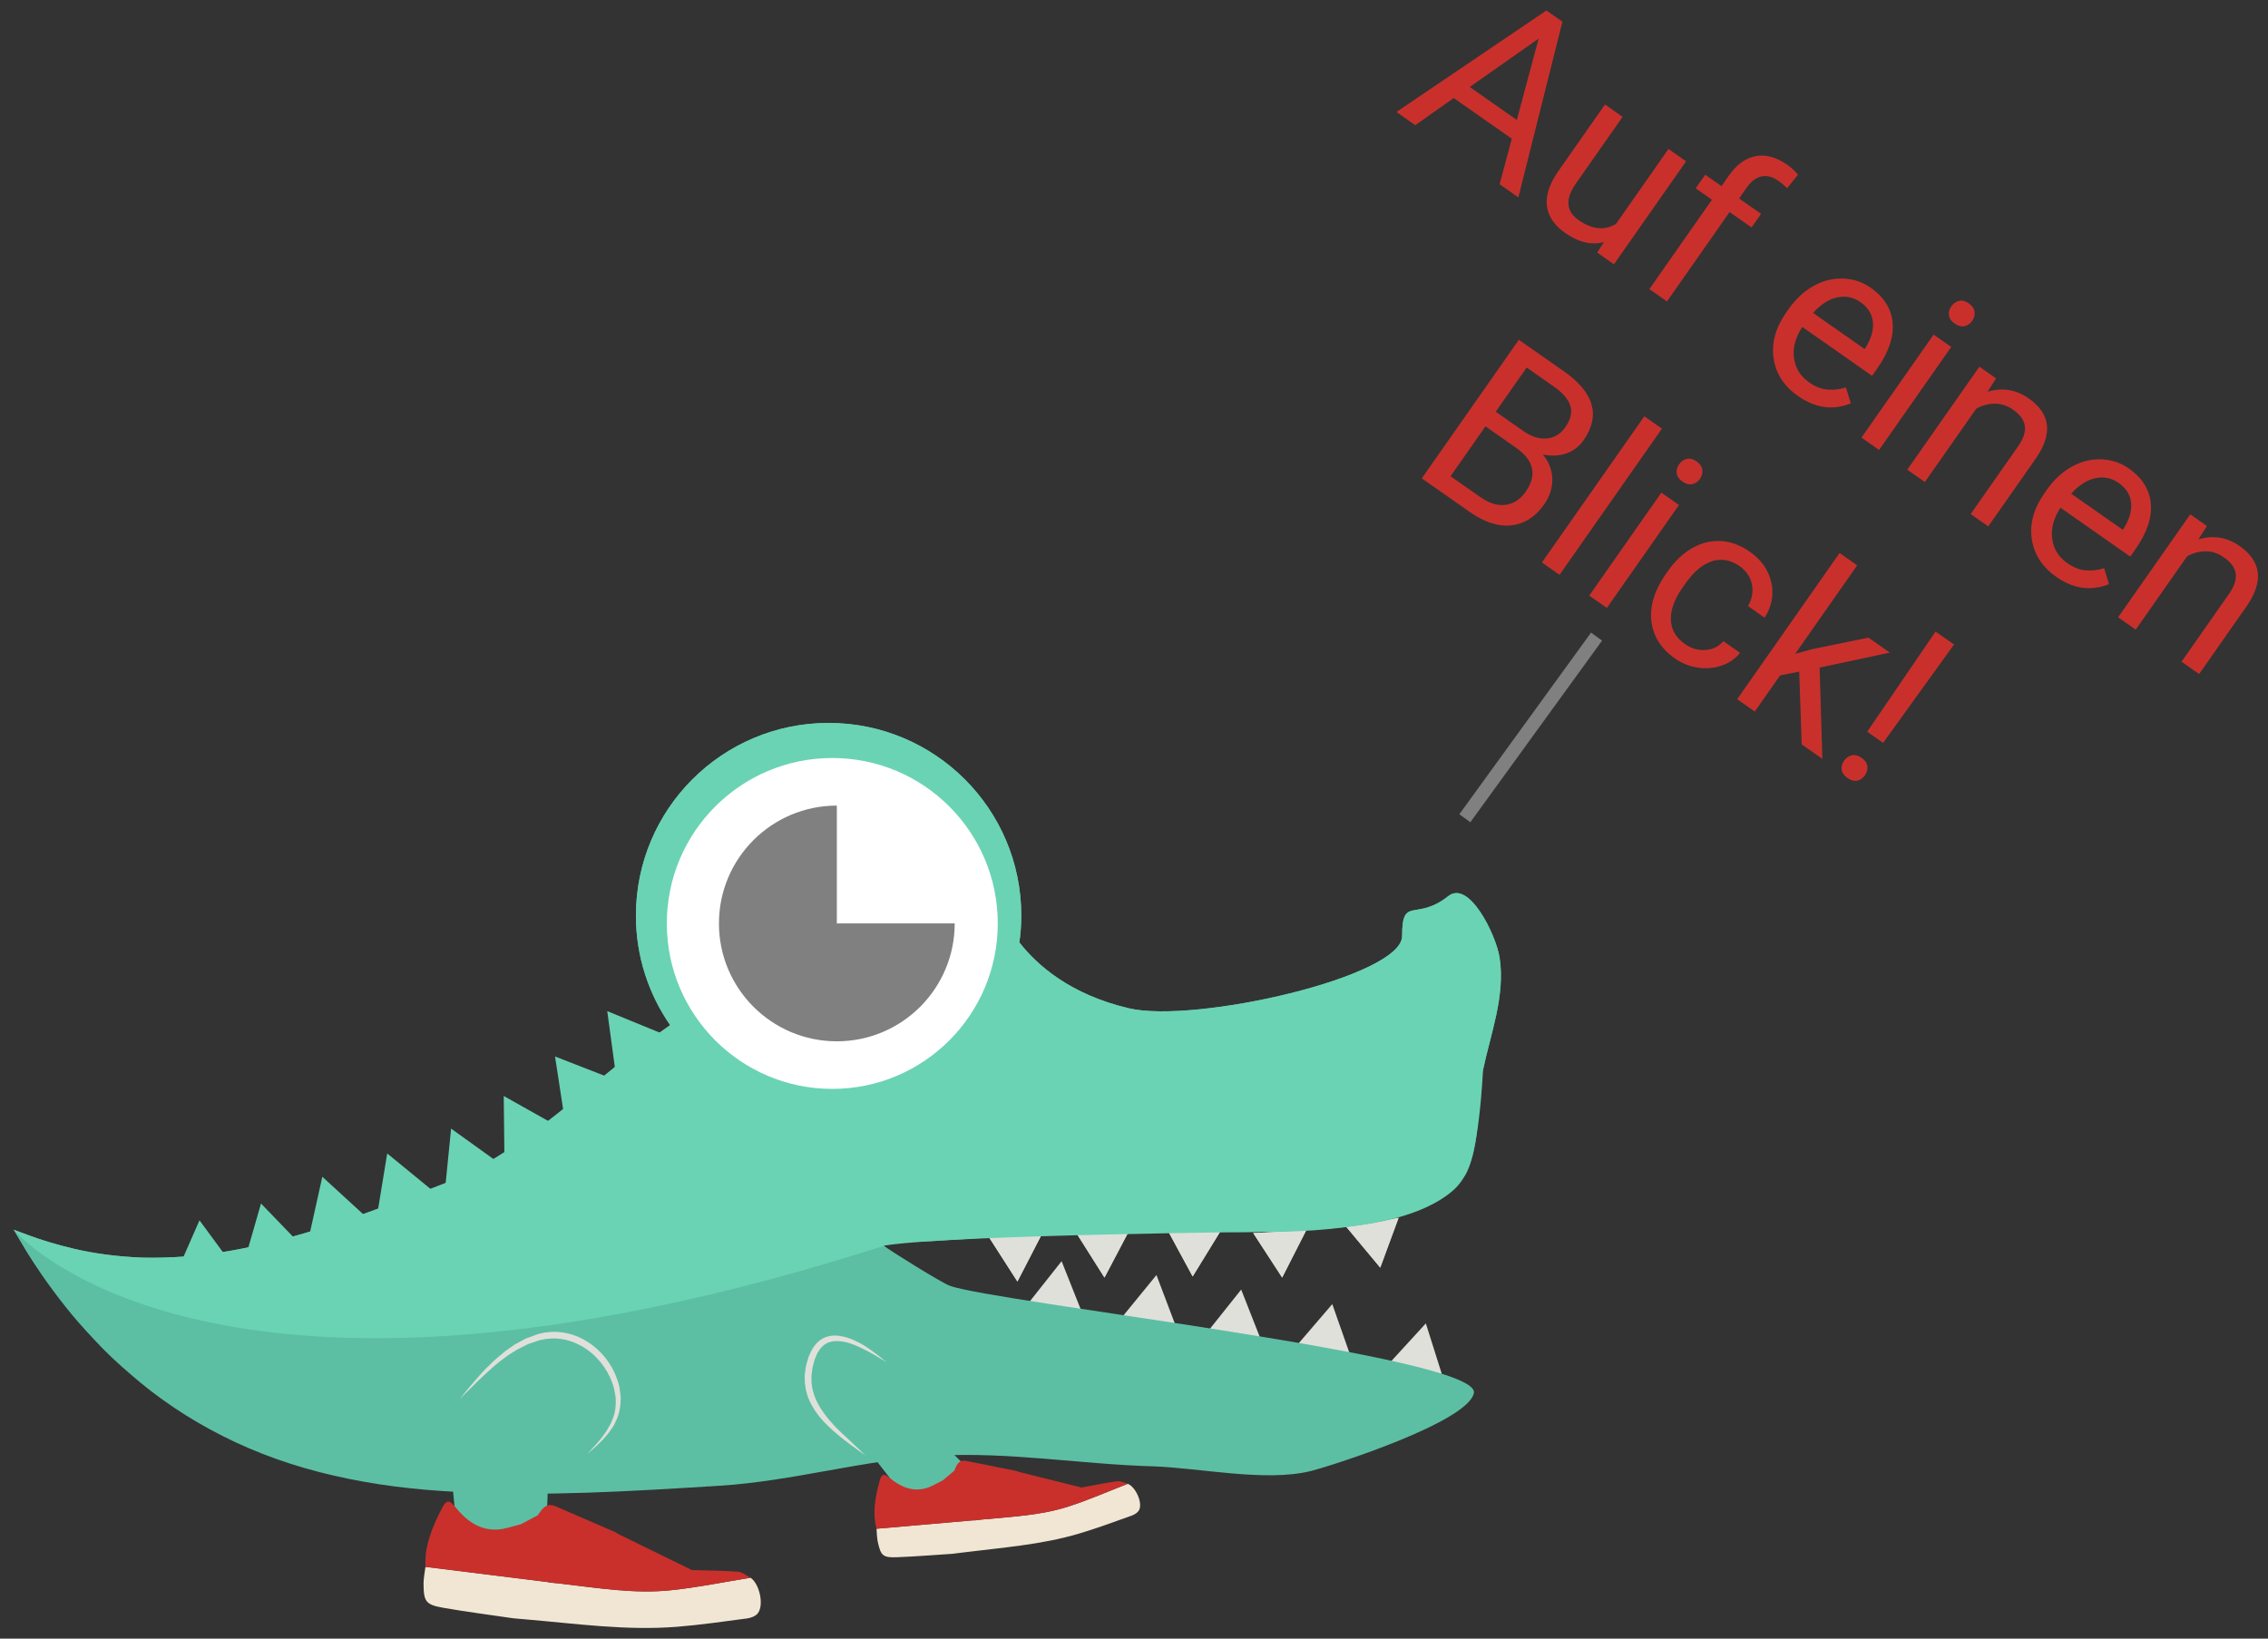 <?xml version="1.0" encoding="utf-8"?>
<!-- Generator: Adobe Illustrator 16.0.0, SVG Export Plug-In . SVG Version: 6.00 Build 0)  -->
<!DOCTYPE svg PUBLIC "-//W3C//DTD SVG 1.1//EN" "http://www.w3.org/Graphics/SVG/1.1/DTD/svg11.dtd">
<svg version="1.1" id="Ebene1" xmlns="http://www.w3.org/2000/svg" xmlns:xlink="http://www.w3.org/1999/xlink" x="0px" y="0px"
	 width="333.5px" height="241px" viewBox="0 0 333.5 241" enable-background="new 0 0 333.5 241" xml:space="preserve">
<rect x="0" y="0" width="333.5" height="241" fill="#333333" stroke="none"/>
<polygon fill="#E0E0DA" points="149.607,188.48 147.5,185.195 145.392,181.914 149.289,181.73 153.187,181.547 151.396,185.014 "/>
<polygon fill="#E0E0DA" points="162.408,187.898 160.326,184.6 158.242,181.301 162.14,181.145 166.041,180.992 164.224,184.445 "/>
<polygon fill="#E0E0DA" points="175.376,187.732 173.517,184.303 171.66,180.871 175.56,180.977 179.46,181.084 177.419,184.408 "/>
<polygon fill="#E0E0DA" points="188.537,187.895 186.41,184.623 184.283,181.354 188.179,181.146 192.076,180.941 190.306,184.418 
	"/>
<polygon fill="#E0E0DA" points="202.96,186.436 200.462,183.436 197.966,180.439 201.812,179.775 205.656,179.111 204.308,182.773 
	"/>
<polygon fill="#E0E0DA" points="149.607,188.48 147.5,185.195 145.392,181.914 149.289,181.73 153.187,181.547 151.396,185.014 "/>
<polygon fill="#E0E0DA" points="162.408,187.898 160.326,184.6 158.242,181.301 162.14,181.145 166.041,180.992 164.224,184.445 "/>
<polygon fill="#E0E0DA" points="175.376,187.732 173.517,184.303 171.66,180.871 175.56,180.977 179.46,181.084 177.419,184.408 "/>
<polygon fill="#E0E0DA" points="188.537,187.895 186.41,184.623 184.283,181.354 188.179,181.146 192.076,180.941 190.306,184.418 
	"/>
<polygon fill="#E0E0DA" points="202.96,186.436 200.462,183.436 197.966,180.439 201.812,179.775 205.656,179.111 204.308,182.773 
	"/>
<polygon fill="#E0E0DA" points="209.664,194.637 210.839,198.357 212.013,202.078 208.203,201.234 204.392,200.391 207.029,197.512 
	"/>
<polygon fill="#E0E0DA" points="195.906,191.803 197.201,195.484 198.494,199.164 194.658,198.443 190.824,197.723 193.365,194.762 
	"/>
<polygon fill="#E0E0DA" points="182.511,189.664 183.939,193.295 185.365,196.926 181.507,196.348 177.648,195.766 180.08,192.715 
	"/>
<polygon fill="#E0E0DA" points="170.052,187.525 171.435,191.174 172.816,194.822 168.964,194.195 165.115,193.566 167.583,190.547 
	"/>
<polygon fill="#E0E0DA" points="156.105,185.486 157.544,189.113 158.984,192.736 155.125,192.174 151.263,191.607 153.685,188.545 
	"/>
<path fill="#FFFFFF" d="M156.384,91.814"/>
<path fill="#5CBFA3" d="M134.509,182.631c0.873,0.105,24.543-1.533,26.389-1.609c9.461-0.396,18.928,0.535,28.4,0.021
	c7.621-0.414,17.92-0.742,24.17-5.783c4.73-3.82,3.486-12.545,4.598-17.869c1.086-5.215,3.322-10.961,2.441-16.566
	c-0.527-3.363-4.49-11.455-7.539-9.033c-4.787,3.797-6.791-0.135-6.791,5.865c0,5.998-30.42,12.912-40.15,10.643
	c-8.658-2.02-13.545-6.375-16.131-9.695c0.182-1.291,0.281-2.607,0.281-3.947c0-15.648-12.686-28.334-28.334-28.334
	s-28.334,12.686-28.334,28.334c0,5.988,1.863,11.539,5.035,16.115c-10.955,7.5-21.043,18.521-32.938,23.184
	c-5.874,2.301-11.487,4.445-16.805,6.176c-5.317,1.727-10.337,3.029-14.998,3.838c-4.661,0.82-8.959,1.076-12.81,0.996
	c-3.843-0.143-7.234-0.633-10.047-1.287c-2.807-0.66-5.055-1.381-6.572-1.945c-1.543-0.572-2.365-0.877-2.365-0.877
	s0.634,1.154,1.877,3.188c1.26,2.033,3.145,4.871,5.704,8.088c1.276,1.625,2.729,3.271,4.344,4.977
	c1.609,1.742,3.396,3.424,5.339,5.074c3.878,3.387,8.41,6.467,13.439,9.002c5.027,2.553,10.551,4.51,16.373,5.836
	c5.824,1.354,11.947,2.096,18.191,2.398c6.315,0.348,12.638,0.326,18.958,0.121c6.543-0.213,13.084-0.623,19.613-1.029
	c10.756-0.67,21.191-3.826,31.953-4.418c10.561-0.58,21.111,1.252,31.66,1.563c6.791,0.201,16.727,2.373,23.373,0.67
	c3.443-0.883,23.037-7.209,23.896-11.447c1.104-5.443-70.744-13.352-77.131-15.803c-1.197-0.459-8.678-5.098-9.668-5.883
	C131.376,182.479,132.949,182.443,134.509,182.631z"/>
<polygon fill="#6AD3B3" points="25.676,187.814 29.334,179.475 34.728,186.813 "/>
<polygon fill="#6AD3B3" points="35.864,185.758 38.379,177.004 44.702,183.561 "/>
<polygon fill="#6AD3B3" points="55.463,178.629 56.938,169.643 63.985,175.414 "/>
<polygon fill="#6AD3B3" points="65.427,175.049 66.334,165.988 73.73,171.305 "/>
<polygon fill="#6AD3B3" points="74.175,170.295 74.072,161.189 82.011,165.652 "/>
<polygon fill="#6AD3B3" points="82.996,164.381 81.615,155.381 90.101,158.686 "/>
<polygon fill="#6AD3B3" points="90.517,157.736 89.294,148.713 97.722,152.164 "/>
<polygon fill="#6AD3B3" points="45.423,181.961 47.397,173.072 54.11,179.225 "/>
<path fill-rule="evenodd" clip-rule="evenodd" fill="#5A4739" d="M54.389,221.902c-0.053-0.078-0.105-0.154-0.159-0.23
	C54.284,221.748,54.336,221.824,54.389,221.902z"/>
<polygon fill-rule="evenodd" clip-rule="evenodd" fill="#5CBFA3" points="66.551,218.648 67.051,223.648 74.718,226.648 
	80.382,223.531 80.718,214.982 "/>
<g>
	<path fill-rule="evenodd" clip-rule="evenodd" fill="#F1E6D4" d="M110.365,232.043c1.33,0.893,2.023,4.066,1.047,5.258
		c-0.328,0.398-0.992,0.65-1.537,0.725c-3.42,0.453-6.84,0.949-10.275,1.227c-7.482,0.602-14.898-0.459-22.328-1.088
		c-0.584-0.051-1.17-0.104-1.754-0.152c-3.444-0.508-6.897-0.947-10.323-1.547c-2.6-0.455-2.902-0.904-2.913-3.566
		c-0.004-0.816,0.181-1.635,0.28-2.455c5.971,0.742,11.942,1.484,17.913,2.227c0.15,0.031,0.303,0.061,0.455,0.092
		c0.414,0.039,0.832,0.078,1.248,0.115c0.174,0.023,0.35,0.045,0.523,0.066c5.285,0.607,10.574,1.49,15.898,0.943
		C102.544,233.482,106.445,232.674,110.365,232.043z"/>
	<path fill-rule="evenodd" clip-rule="evenodd" fill="#C84A5C" d="M80.474,232.67c0.15,0.031,0.303,0.061,0.455,0.092
		C80.777,232.73,80.625,232.701,80.474,232.67z"/>
	<path fill-rule="evenodd" clip-rule="evenodd" fill="#C9302C" d="M108.519,231.158c-2.25-0.168-4.512-0.174-6.77-0.24
		c-3.584-1.754-7.168-3.506-10.75-5.26c-0.184-0.111-0.367-0.223-0.551-0.334c-2.973-1.285-5.943-2.57-8.916-3.855
		c-1.344-0.453-1.857,0.563-2.473,1.4c0.441,0.223,0.873,0.461,1.322,0.662c-0.449-0.201-0.881-0.439-1.322-0.662
		c-0.824,0.438-1.65,0.873-2.475,1.311c-1.158,0.271-2.311,0.725-3.481,0.775c-2.631,0.115-4.529-1.316-6.122-3.275
		c-0.946-1.166-1.361-1.105-2.04,0.234c-1.36,2.682-2.545,5.418-2.382,8.529c5.971,0.742,11.942,1.484,17.913,2.227
		c0.15,0.031,0.303,0.061,0.455,0.092c0.414,0.039,0.832,0.078,1.248,0.115l0.533,0.053c-0.002,0.004-0.006,0.01-0.01,0.014
		c5.285,0.607,10.574,1.49,15.898,0.943c3.945-0.404,7.846-1.213,11.766-1.844C109.751,231.734,109.152,231.205,108.519,231.158z"/>
</g>
<polyline fill-rule="evenodd" clip-rule="evenodd" fill="#5CBFA3" points="128.644,214.539 133.332,220.588 141.695,216.566 
	141.451,215.092 132.195,205.967 "/>
<g>
	<path fill-rule="evenodd" clip-rule="evenodd" fill="#F1E6D4" d="M165.833,218.229c1.166,0.467,2.219,2.787,1.666,3.861
		c-0.188,0.361-0.656,0.664-1.061,0.809c-2.551,0.91-5.094,1.85-7.686,2.627c-5.643,1.689-11.506,2.09-17.311,2.824
		c-0.457,0.059-0.914,0.113-1.371,0.172c-2.725,0.174-5.447,0.404-8.174,0.506c-2.07,0.078-2.377-0.219-2.82-2.26
		c-0.137-0.627-0.129-1.285-0.188-1.93c4.703-0.41,9.406-0.818,14.109-1.229c0.121,0,0.242-0.002,0.363-0.004
		c0.326-0.037,0.652-0.076,0.977-0.115c0.139-0.012,0.277-0.023,0.414-0.037c4.154-0.398,8.357-0.588,12.354-1.883
		C160.068,220.615,162.929,219.354,165.833,218.229z"/>
	<path fill-rule="evenodd" clip-rule="evenodd" fill="#C84A5C" d="M143,223.609c0.121,0,0.242-0.002,0.363-0.004
		C143.242,223.607,143.121,223.609,143,223.609z"/>
	<path fill-rule="evenodd" clip-rule="evenodd" fill="#C9302C" d="M164.271,217.854c-1.754,0.238-3.49,0.604-5.232,0.922
		c-3.037-0.756-6.076-1.514-9.111-2.271c-0.16-0.055-0.318-0.109-0.479-0.166c-2.49-0.498-4.982-0.998-7.473-1.498
		c-1.105-0.127-1.332,0.736-1.668,1.48c0.373,0.1,0.746,0.211,1.123,0.293c-0.377-0.082-0.75-0.193-1.123-0.293
		c-0.563,0.471-1.123,0.941-1.684,1.412c-0.846,0.398-1.656,0.936-2.543,1.166c-2.002,0.52-3.693-0.268-5.236-1.51
		c-0.916-0.74-1.225-0.625-1.527,0.514c-0.604,2.279-1.064,4.576-0.428,6.936c4.703-0.41,9.406-0.818,14.109-1.229
		c0.121,0,0.242-0.002,0.363-0.004c0.326-0.037,0.652-0.076,0.977-0.115l0.42-0.047c-0.002,0.002-0.004,0.008-0.006,0.01
		c4.154-0.398,8.357-0.588,12.354-1.883c2.961-0.955,5.822-2.217,8.727-3.342C165.312,218.092,164.767,217.785,164.271,217.854z"/>
</g>
<path fill="#6AD3B3" d="M218.066,157.391c1.086-5.215,3.322-10.961,2.441-16.566c-0.527-3.363-4.49-11.455-7.539-9.033
	c-4.787,3.797-6.791-0.135-6.791,5.865c0,5.998-30.42,12.912-40.15,10.643c-8.658-2.02-13.545-6.375-16.131-9.695
	c0.182-1.291,0.281-2.607,0.281-3.947c0-15.648-12.686-28.334-28.334-28.334s-28.334,12.686-28.334,28.334
	c0,5.988,1.863,11.539,5.035,16.115c-10.955,7.5-21.043,18.521-32.938,23.184c-5.874,2.301-11.487,4.445-16.805,6.176
	c-5.317,1.727-10.337,3.029-14.998,3.838c-4.661,0.82-8.959,1.076-12.81,0.996c-3.843-0.143-7.234-0.633-10.047-1.287
	c-2.807-0.66-5.055-1.381-6.572-1.945c-1.543-0.572-2.365-0.877-2.365-0.877s28.395,34.314,128.146,2.314
	c10.479-1.605,57.73-2.023,57.73-2.023s22.373,0.168,27.166-7.832C217.511,170.814,218.066,157.391,218.066,157.391z"/>
<circle fill="#FFFFFF" cx="122.385" cy="135.814" r="24.333"/>
<path fill="#808080" d="M140.384,135.814c0,9.574-7.76,17.334-17.332,17.334s-17.334-7.76-17.334-17.334
	c0-9.572,7.762-17.332,17.334-17.332v17.332H140.384z"/>
<g>
	<path fill="#E0E0DA" d="M67.618,205.736c0,0,0.408-0.502,1.125-1.383c0.367-0.432,0.813-0.957,1.326-1.561
		c0.533-0.584,1.105-1.273,1.822-1.943c0.684-0.701,1.497-1.395,2.377-2.102c0.465-0.326,0.932-0.676,1.43-1.008
		c0.529-0.283,1.07-0.576,1.619-0.871c0.6-0.221,1.207-0.443,1.822-0.67c0.305-0.068,0.611-0.137,0.92-0.207l1.025-0.105
		c1.352-0.063,2.729,0.209,3.98,0.75c2.512,1.098,4.459,3.23,5.434,5.561c0.25,0.598,0.43,1.139,0.586,1.801
		c0.061,0.588,0.186,1.131,0.189,1.715c-0.016,1.203-0.227,2.299-0.674,3.203c-0.107,0.227-0.211,0.449-0.313,0.666
		c-0.119,0.207-0.254,0.396-0.383,0.584c-0.25,0.381-0.498,0.727-0.775,1.018c-0.51,0.619-1.02,1.088-1.43,1.482
		c-0.408,0.396-0.77,0.662-0.998,0.863c-0.232,0.195-0.355,0.301-0.355,0.301s0.451-0.467,1.215-1.301
		c0.371-0.426,0.834-0.932,1.275-1.574c0.244-0.305,0.453-0.66,0.66-1.041c0.102-0.189,0.225-0.375,0.326-0.576
		c0.084-0.207,0.17-0.422,0.258-0.639c0.377-0.861,0.496-1.889,0.469-2.902c-0.027-0.523-0.186-1.102-0.275-1.672
		c-0.084-0.254-0.168-0.512-0.254-0.773c-0.092-0.27-0.219-0.529-0.328-0.799c-0.967-2.105-2.76-4.031-5.023-5
		c-1.119-0.494-2.346-0.748-3.545-0.701l-0.867,0.074c-0.311,0.063-0.619,0.123-0.926,0.184c-0.561,0.189-1.115,0.379-1.662,0.564
		c-0.527,0.262-1.047,0.518-1.555,0.77c-0.49,0.291-0.955,0.604-1.418,0.891c-0.887,0.639-1.715,1.271-2.422,1.926
		c-0.73,0.627-1.357,1.256-1.938,1.789c-0.561,0.555-1.049,1.037-1.451,1.436C68.079,205.281,67.618,205.736,67.618,205.736z"/>
</g>
<g>
	<path fill="#E0E0DA" d="M127.267,214.068c0,0-0.395-0.283-1.082-0.779c-0.678-0.51-1.682-1.191-2.807-2.127
		c-0.561-0.467-1.166-0.986-1.764-1.586c-0.611-0.586-1.201-1.275-1.736-2.051c-0.502-0.791-1.006-1.658-1.248-2.646
		c-0.168-0.48-0.199-0.994-0.281-1.5c-0.008-0.51-0.047-1.031,0.025-1.537s0.133-1.018,0.295-1.496l0.209-0.725l0.301-0.695
		c0.408-0.889,1.141-1.85,2.115-2.219c0.973-0.408,1.98-0.307,2.82-0.104c0.857,0.199,1.586,0.561,2.248,0.891
		c1.307,0.697,2.258,1.471,2.934,1.982c0.666,0.529,1.027,0.854,1.027,0.854s-0.414-0.252-1.139-0.693
		c-0.719-0.445-1.771-1.045-3.068-1.635c-0.654-0.273-1.373-0.564-2.152-0.686c-0.771-0.131-1.602-0.125-2.314,0.197l-0.502,0.303
		l-0.43,0.424c-0.148,0.139-0.225,0.334-0.344,0.494l-0.172,0.252l-0.139,0.328l-0.264,0.621l-0.18,0.664
		c-0.148,0.439-0.188,0.895-0.252,1.346c-0.072,0.451-0.037,0.906-0.041,1.357c0.072,0.443,0.086,0.898,0.234,1.324
		c0.205,0.869,0.611,1.674,1.055,2.422c0.479,0.729,0.975,1.426,1.527,2.029c0.533,0.619,1.088,1.168,1.607,1.666
		c1.059,0.992,1.939,1.818,2.557,2.396C126.925,213.723,127.267,214.068,127.267,214.068z"/>
</g>
<line fill="none" stroke="#808080" stroke-width="2" stroke-miterlimit="10" x1="215.398" y1="120.341" x2="234.769" y2="93.627"/>
<g>
	<path fill="#C9302C" d="M222.303,20.401l-8.539-5.98l-5.653,3.991l-2.772-1.941L227.396,1.54l2.352,1.646l-6.477,25.842
		l-2.758-1.931L222.303,20.401z M216.115,12.793l6.929,4.852l3.204-11.964L216.115,12.793z"/>
	<path fill="#C9302C" d="M235.854,35.609c-1.837,0.479-3.732,0.035-5.682-1.33c-1.615-1.132-2.516-2.461-2.704-3.99
		c-0.188-1.529,0.358-3.216,1.636-5.062l6.902-9.855l2.589,1.815l-6.853,9.784c-1.607,2.296-1.478,4.097,0.389,5.403
		c1.979,1.385,3.811,1.569,5.496,0.554l7.716-11.017l2.59,1.813l-10.607,15.146l-2.464-1.727L235.854,35.609z"/>
	<path fill="#C9302C" d="M242.533,42.519l9.205-13.145l-2.394-1.677l1.402-2.002l2.394,1.677l1.088-1.553
		c1.137-1.625,2.45-2.575,3.938-2.854c1.489-0.278,3.027,0.137,4.613,1.248c0.597,0.418,1.135,0.912,1.612,1.481l-1.602,1.989
		c-0.379-0.392-0.817-0.76-1.312-1.106c-0.84-0.587-1.661-0.797-2.462-0.625c-0.802,0.171-1.523,0.716-2.167,1.633l-1.121,1.602
		l3.234,2.264l-1.402,2.002l-3.233-2.264l-9.205,13.145L242.533,42.519z"/>
	<path fill="#C9302C" d="M264.398,58.249c-2.053-1.438-3.251-3.283-3.594-5.532c-0.344-2.25,0.275-4.505,1.856-6.764l0.334-0.477
		c1.052-1.501,2.278-2.643,3.679-3.422c1.4-0.778,2.85-1.139,4.349-1.084c1.498,0.054,2.85,0.503,4.053,1.347
		c1.969,1.379,3.045,3.099,3.229,5.162c0.184,2.061-0.571,4.302-2.264,6.718l-0.755,1.078l-10.261-7.187
		c-1.009,1.52-1.417,3.031-1.227,4.535c0.192,1.504,0.932,2.707,2.22,3.61c0.915,0.64,1.82,0.995,2.716,1.066
		c0.896,0.071,1.799-0.035,2.706-0.317l0.719,2.339C269.523,60.385,266.937,60.027,264.398,58.249z M273.585,44.445
		c-1.045-0.733-2.188-0.967-3.43-0.703c-1.242,0.264-2.428,1.023-3.557,2.277l7.587,5.314l0.137-0.197
		c0.847-1.367,1.206-2.635,1.078-3.804C275.273,46.166,274.668,45.203,273.585,44.445z"/>
	<path fill="#C9302C" d="M286.933,45.049c0.293-0.418,0.67-0.684,1.13-0.794c0.459-0.109,0.94,0.014,1.444,0.365
		c0.504,0.354,0.785,0.767,0.844,1.237c0.059,0.474-0.059,0.92-0.353,1.339c-0.295,0.421-0.67,0.679-1.128,0.776
		c-0.457,0.096-0.938-0.031-1.441-0.384c-0.504-0.354-0.787-0.76-0.847-1.219C286.521,45.909,286.638,45.47,286.933,45.049z
		 M276.311,66.174l-2.59-1.813l10.607-15.146l2.59,1.813L276.311,66.174z"/>
	<path fill="#C9302C" d="M293.512,55.646l-1.25,1.963c2.177-0.646,4.199-0.315,6.065,0.992c3.201,2.242,3.55,5.179,1.048,8.81
		l-7.009,10.009l-2.59-1.814l7.02-10.022c0.755-1.098,1.07-2.08,0.948-2.945c-0.125-0.866-0.705-1.662-1.74-2.387
		c-0.84-0.589-1.734-0.882-2.682-0.879c-0.948,0.004-1.855,0.246-2.719,0.727l-7.559,10.792l-2.589-1.813l10.607-15.146
		L293.512,55.646z"/>
	<path fill="#C9302C" d="M302.362,84.836c-2.054-1.438-3.251-3.281-3.595-5.533c-0.344-2.249,0.275-4.505,1.857-6.762l0.334-0.477
		c1.052-1.503,2.278-2.645,3.68-3.422c1.399-0.777,2.85-1.141,4.349-1.085c1.498,0.054,2.85,0.504,4.053,1.347
		c1.969,1.379,3.045,3.101,3.229,5.162c0.183,2.062-0.571,4.301-2.264,6.717l-0.755,1.078l-10.261-7.186
		c-1.009,1.52-1.417,3.031-1.226,4.536c0.192,1.503,0.932,2.708,2.22,3.608c0.914,0.641,1.82,0.996,2.715,1.068
		c0.896,0.07,1.798-0.035,2.706-0.319l0.718,2.34C307.486,86.972,304.899,86.613,302.362,84.836z M311.549,71.032
		c-1.046-0.732-2.189-0.965-3.43-0.702c-1.242,0.264-2.427,1.022-3.556,2.277l7.587,5.313l0.137-0.195
		c0.847-1.369,1.206-2.637,1.078-3.806C313.236,72.753,312.631,71.79,311.549,71.032z"/>
	<path fill="#C9302C" d="M324.518,77.36l-1.249,1.962c2.176-0.646,4.198-0.313,6.064,0.992c3.201,2.243,3.551,5.179,1.049,8.811
		l-7.009,10.009l-2.59-1.813l7.02-10.023c0.755-1.098,1.07-2.08,0.948-2.945c-0.125-0.866-0.704-1.661-1.741-2.387
		c-0.839-0.59-1.734-0.882-2.682-0.878c-0.949,0.004-1.856,0.246-2.72,0.726l-7.559,10.793l-2.589-1.814l10.607-15.146
		L324.518,77.36z"/>
	<path fill="#C9302C" d="M209.067,70.356l14.274-20.38l6.664,4.666c2.211,1.549,3.554,3.171,4.029,4.865
		c0.474,1.697,0.084,3.44-1.17,5.231c-0.667,0.952-1.528,1.604-2.582,1.96c-1.055,0.353-2.189,0.403-3.403,0.151
		c0.885,1.078,1.345,2.273,1.38,3.584c0.034,1.312-0.366,2.564-1.203,3.759c-1.281,1.829-2.88,2.852-4.797,3.067
		c-1.917,0.214-3.958-0.437-6.123-1.952L209.067,70.356z M219.941,60.552l4.06,2.842c1.176,0.824,2.323,1.188,3.439,1.092
		c1.118-0.096,2.03-0.649,2.737-1.658c0.786-1.123,1.031-2.167,0.735-3.136c-0.296-0.966-1.112-1.917-2.447-2.852l-3.975-2.784
		L219.941,60.552z M218.431,62.706l-5.136,7.336l4.437,3.106c1.251,0.877,2.465,1.243,3.642,1.102
		c1.177-0.143,2.165-0.782,2.962-1.922c1.719-2.453,1.244-4.615-1.425-6.485L218.431,62.706z"/>
	<path fill="#C9302C" d="M229.323,84.543l-2.59-1.814l15.059-21.501l2.59,1.813L229.323,84.543z"/>
	<path fill="#C9302C" d="M246.902,68.29c0.294-0.418,0.67-0.685,1.13-0.794c0.458-0.109,0.941,0.014,1.444,0.365
		c0.504,0.354,0.786,0.767,0.844,1.237c0.059,0.474-0.06,0.919-0.353,1.339c-0.295,0.421-0.671,0.679-1.127,0.775
		c-0.458,0.097-0.938-0.031-1.442-0.384c-0.504-0.354-0.787-0.759-0.846-1.219C246.49,69.15,246.607,68.711,246.902,68.29z
		 M236.28,89.415l-2.59-1.814l10.607-15.146l2.59,1.815L236.28,89.415z"/>
	<path fill="#C9302C" d="M247.783,94.738c0.924,0.647,1.927,0.933,3.01,0.856c1.082-0.077,1.956-0.51,2.619-1.297l2.45,1.716
		c-0.655,0.836-1.532,1.452-2.631,1.851c-1.1,0.398-2.273,0.509-3.518,0.332c-1.246-0.178-2.383-0.626-3.409-1.345
		c-2.062-1.444-3.221-3.281-3.475-5.511s0.456-4.538,2.129-6.928l0.304-0.434c1.032-1.475,2.222-2.598,3.566-3.364
		c1.346-0.77,2.746-1.116,4.204-1.041c1.457,0.074,2.875,0.594,4.257,1.562c1.698,1.188,2.754,2.687,3.167,4.491
		c0.412,1.805,0.086,3.545-0.976,5.222l-2.45-1.715c0.611-1.033,0.804-2.098,0.578-3.195c-0.226-1.097-0.829-1.989-1.809-2.675
		c-1.316-0.921-2.667-1.162-4.053-0.721c-1.387,0.441-2.708,1.557-3.963,3.349l-0.343,0.489c-1.223,1.745-1.805,3.342-1.746,4.787
		C245.752,92.612,246.448,93.804,247.783,94.738z"/>
	<path fill="#C9302C" d="M264.569,98.773l-2.81,0.558l-3.726,5.319l-2.59-1.814l15.059-21.502l2.589,1.814l-9.108,13.006
		l2.553-0.696l8.208-1.68l3.149,2.205l-10.325,2.2l0.403,13.426l-3.038-2.126L264.569,98.773z"/>
	<path fill="#C9302C" d="M271.162,111.883c0.297-0.424,0.674-0.689,1.132-0.798c0.458-0.106,0.939,0.016,1.443,0.368
		c0.504,0.354,0.785,0.765,0.846,1.235c0.059,0.47-0.059,0.918-0.356,1.342c-0.297,0.424-0.673,0.683-1.129,0.778
		c-0.456,0.095-0.935-0.035-1.439-0.388c-0.504-0.353-0.788-0.759-0.849-1.216C270.747,112.747,270.865,112.307,271.162,111.883z
		 M276.903,109.256l-2.337-1.638l10.047-14.731l2.716,1.9L276.903,109.256z"/>
</g>
</svg>
